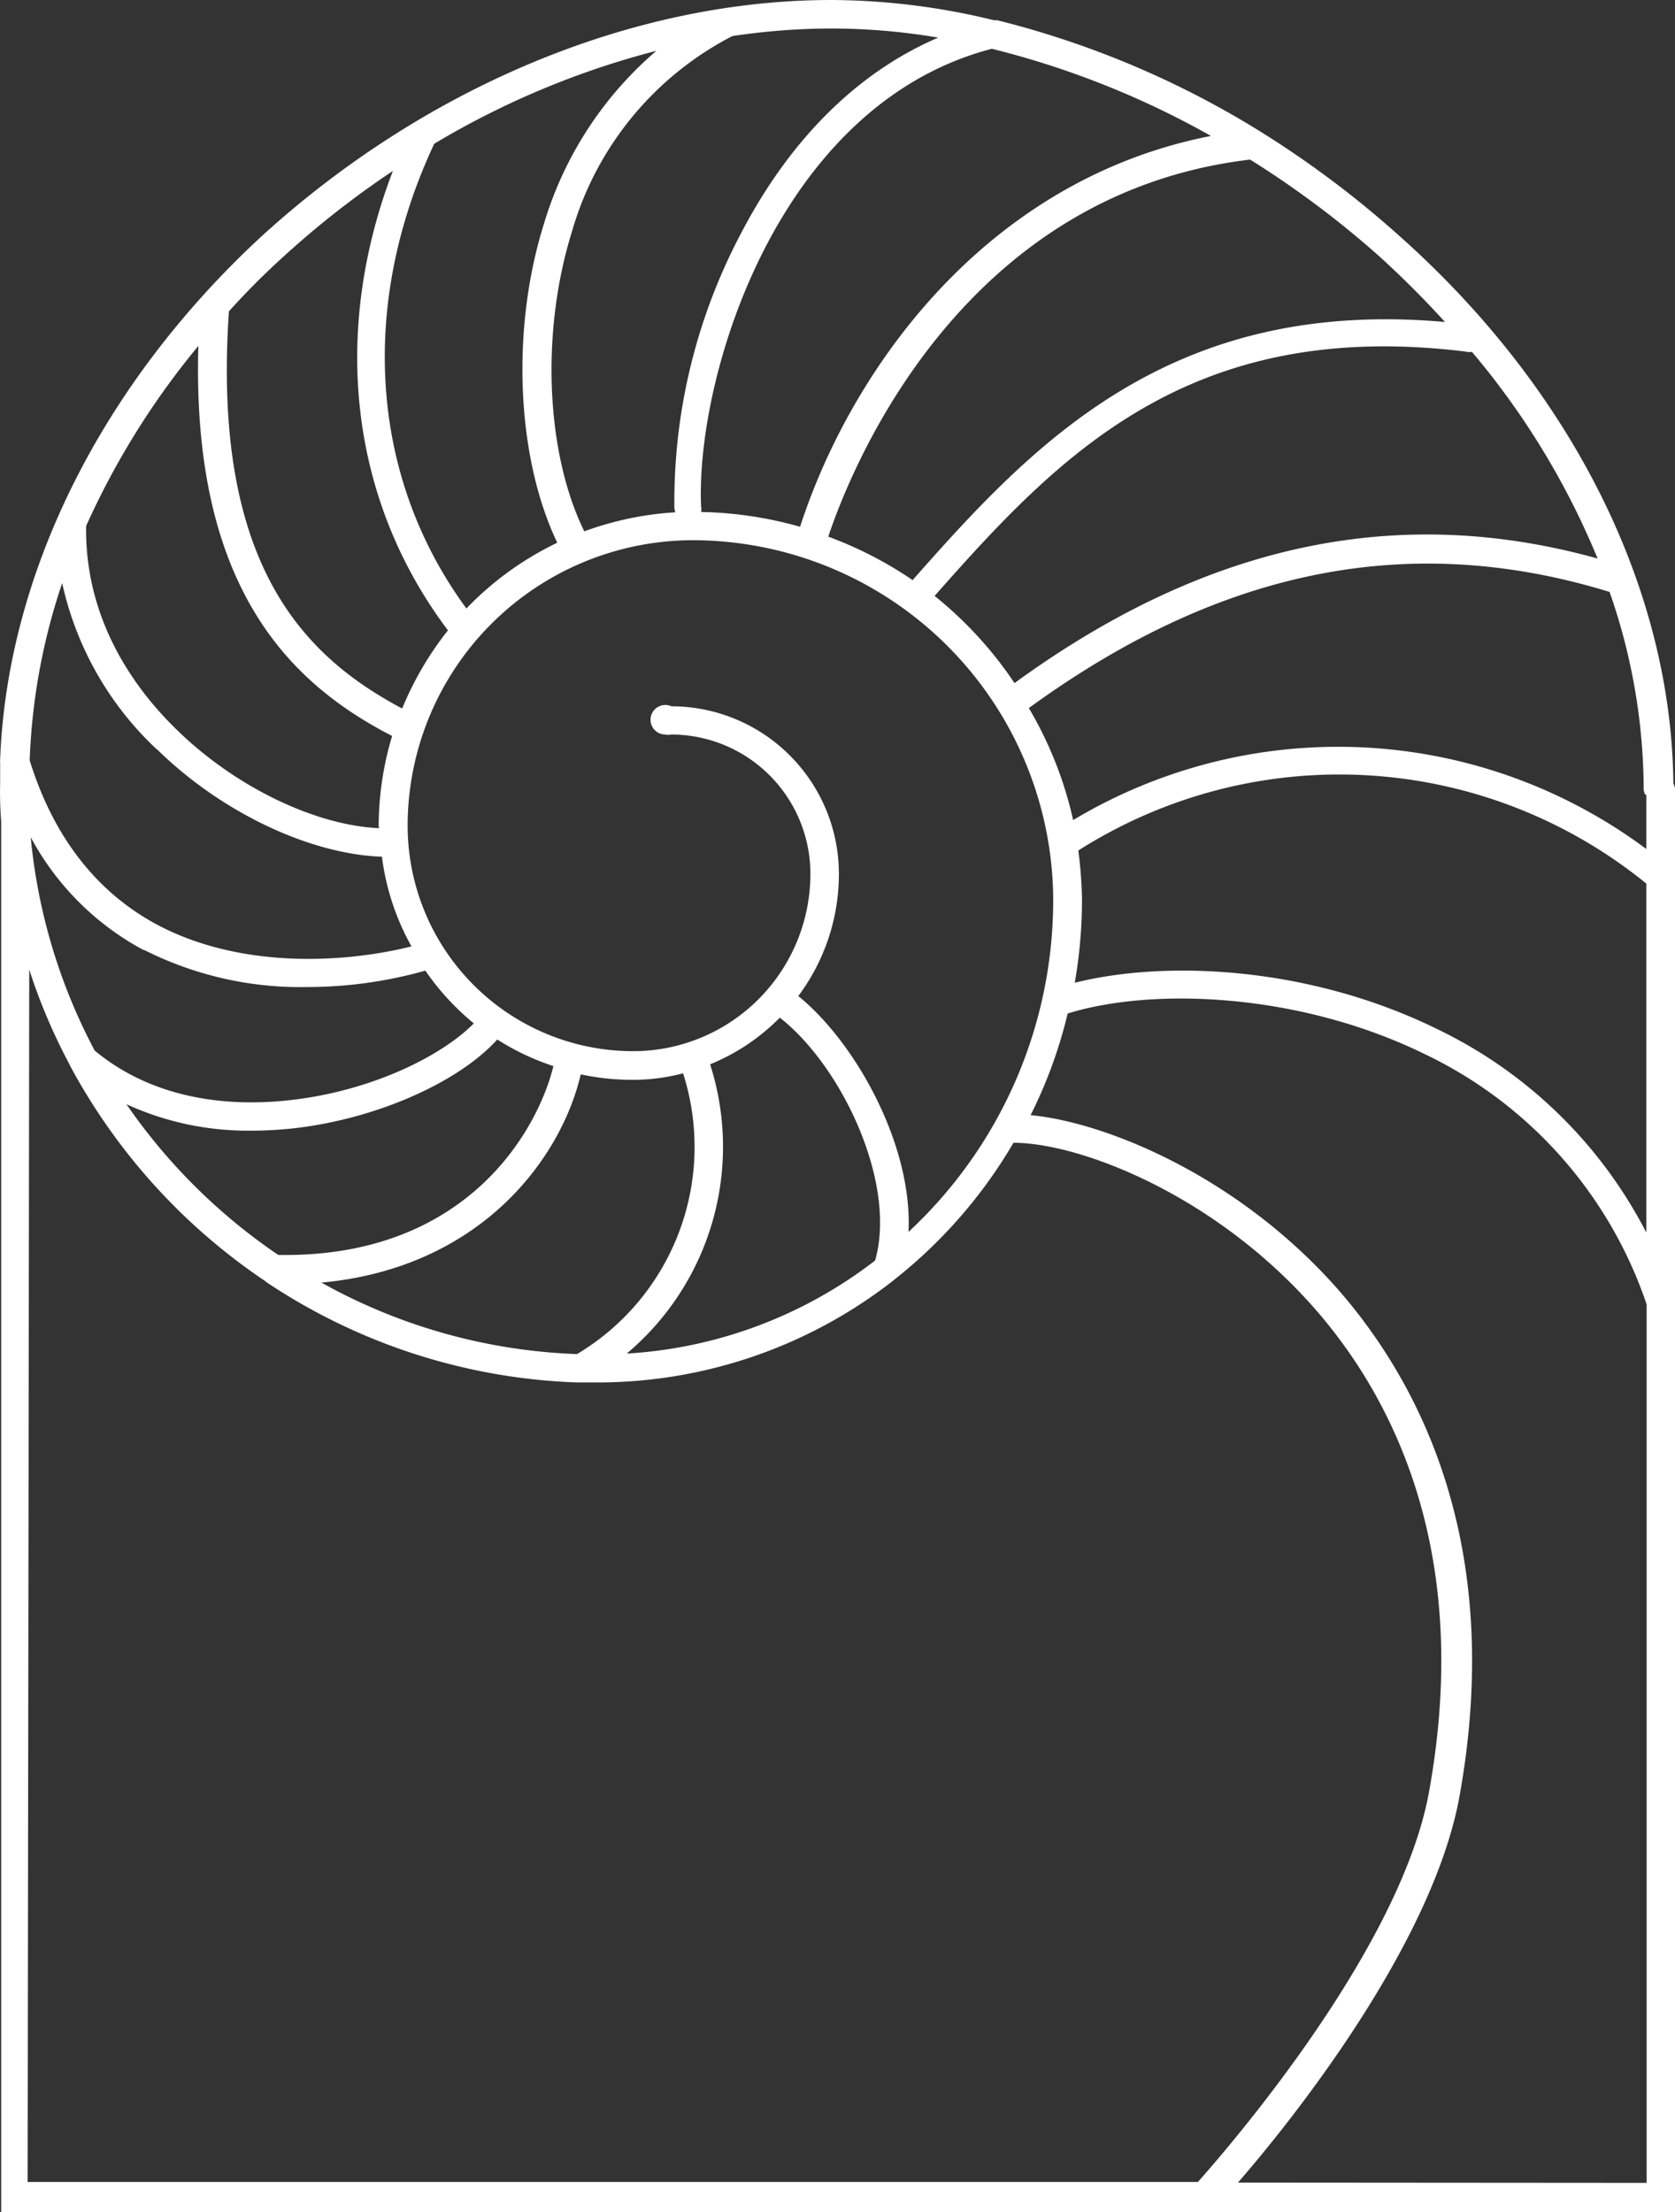 <svg id="Layer_1" data-name="Layer 1" xmlns="http://www.w3.org/2000/svg" width="113.41" height="149.7" viewBox="0 0 113.41 149.7">
  <rect x="0" y="0" width="113.41" height="149.7" fill="#333333" stroke="none"/>
  <title>arch</title>
  <path d="M114.22,54.23c-.13-13.2-6.88-26.73-18.67-37.17a67.52,67.52,0,0,0-9.17-6.88h0A62.34,62.34,0,0,0,68.44,2.57h-.22a46.87,46.87,0,0,0-11-1.37c-13.46,0-27.52,5.9-38.6,16C7.81,27.19,1.42,40,.93,52.57a.81.81,0,0,0,0,.22v1.43A24.15,24.15,0,0,0,1,56.78H1V150.9H114.33V54.57A1,1,0,0,0,114.22,54.23ZM62.43,84.61c.31-5.94-3.63-12.91-7.46-16a13.8,13.8,0,0,0,2.75-8.26A11.35,11.35,0,0,0,46.38,49a1,1,0,1,0-.44,1.91,1.09,1.09,0,0,0,.44,0,9.43,9.43,0,0,1,9.41,9.43,12,12,0,0,1-12,12A15.27,15.27,0,0,1,28.52,57.07,19.34,19.34,0,0,1,47.83,37.76a24.44,24.44,0,0,1,24.4,24.39,30.65,30.65,0,0,1-9.84,22.46Zm-19.08,8.2A18.28,18.28,0,0,0,49,73.23a14.09,14.09,0,0,0,4.72-3.16c4.25,3.34,7.94,11.25,6.45,16.44a30.46,30.46,0,0,1-16.87,6.3ZM22.71,88c10.75-1,16.2-8.38,17.53-14.09a16.8,16.8,0,0,0,3.53.37,13.44,13.44,0,0,0,3.4-.44,16.33,16.33,0,0,1-7.18,19A38.26,38.26,0,0,1,22.68,88Zm3.88-30.75c-4.35-.2-9.74-2.79-13.71-6.67C10,47.78,6.66,43.14,6.75,36.8v0a53.43,53.43,0,0,1,7.6-12.19c-.48,16.71,6.53,23,13.12,26.4a21.2,21.2,0,0,0-.91,6.12Zm-15-5.3c4.35,4.25,10.32,7.06,15.19,7.23a16.73,16.73,0,0,0,2,6.07C24,66.44,17.08,66.71,11.58,63.79c-4.15-2.21-7.06-6-8.65-11.13a42.1,42.1,0,0,1,2.2-12,21.79,21.79,0,0,0,6.39,11.24Zm-.89,13.55A23.5,23.5,0,0,0,21.72,68a29.5,29.5,0,0,0,8-1.11A17.33,17.33,0,0,0,33,70.46c-2.12,2.16-6.81,4.54-12.32,5.18-3.74.44-9.07.2-13.35-3.34A38.55,38.55,0,0,1,3,57.86a18.68,18.68,0,0,0,7.61,7.62ZM17.9,77.72a26.39,26.39,0,0,0,3-.17c5.51-.64,11.06-3.09,13.69-6a16.74,16.74,0,0,0,3.8,1.8c-1.05,4.3-5.84,13-18.63,12.78A39.18,39.18,0,0,1,9.48,75.93,19.73,19.73,0,0,0,17.9,77.72ZM45.35,4.65a24.71,24.71,0,0,0-7.59,11.66c-2.26,7.16-1.87,15.85.89,21.62a21.27,21.27,0,0,0-6.15,4.45C26,33.54,25.18,21.89,30.32,10.93a57.05,57.05,0,0,1,15-6.28ZM68.07,4.5a59.27,59.27,0,0,1,14.84,5.9C67.8,13.35,58.62,26,55.09,36.85a26.21,26.21,0,0,0-6.7-1,.9.9,0,0,0,0-.36C48,26.81,53.51,8.29,68.08,4.5ZM100.57,25a52.74,52.74,0,0,1,8.52,14c-13.54-3.77-26.54-1-39.48,8.43a26.39,26.39,0,0,0-5.41-5.9c8.33-9.42,17.19-18.86,36-16.53a.79.79,0,0,0,.43,0ZM73.93,58.76A32.94,32.94,0,0,1,112.39,61V84.62A31.06,31.06,0,0,0,98.26,70.86c-8.8-4.33-18.52-4.67-24.57-3.15a32.92,32.92,0,0,0,.49-5.6A28.88,28.88,0,0,0,73.93,58.76ZM112.39,55v3.66A34.93,34.93,0,0,0,73.58,56.7a26,26,0,0,0-3-7.58c13-9.46,25.83-12,39.32-7.86a40.8,40.8,0,0,1,2.31,13.36,1.23,1.23,0,0,0,.08.33ZM98.86,23C80.1,21.29,70.8,31.3,62.71,40.46A26.07,26.07,0,0,0,57,37.52C58.57,32.81,66,14.32,85.56,12a64.64,64.64,0,0,1,8.73,6.53q2.37,2.15,4.52,4.52ZM64.46,3.74C57.77,6.6,53.6,12.23,51.2,16.79a38.85,38.85,0,0,0-4.62,18.8,1.28,1.28,0,0,0,.07.28,21.69,21.69,0,0,0-6.17,1.29c-2.61-5.32-2.95-13.5-.84-20.27A21.58,21.58,0,0,1,50.51,3.64a45.48,45.48,0,0,1,6.8-.51,43.35,43.35,0,0,1,7.1.61ZM20,18.67a62,62,0,0,1,7.52-5.9c-4.21,11-2.88,22.33,3.73,31.09a21.79,21.79,0,0,0-3.1,5.29c-6.63-3.52-12.9-9.72-11.73-26.88A50.66,50.66,0,0,1,20,18.67ZM2.9,66.82a39.06,39.06,0,0,0,2.75,6.46.51.51,0,0,0,.07.15A40.86,40.86,0,0,0,18.89,87.91.42.42,0,0,0,19,88a40.34,40.34,0,0,0,21,6.76h1.38a32.52,32.52,0,0,0,20-6.88l.16-.13a33.07,33.07,0,0,0,8-9.21c4.39,0,13.46,3.4,20.29,11.1,5.21,5.89,10.81,16.34,7.86,32.75-2,11.29-15,25.71-15.66,26.48l-79.24,0Zm81.84,82.09c3.42-3.93,13.16-16,15-26.15,3.09-17.16-2.82-28.16-8.32-34.4C84.68,80.77,75.78,77.15,70.7,76.67a31.86,31.86,0,0,0,2.51-6.88C79,68,88.93,68.39,97.41,72.55a29.08,29.08,0,0,1,15,16.93v59.45Z" transform="translate(-0.92 -1.2)" style="fill: #fff"/>
</svg>
